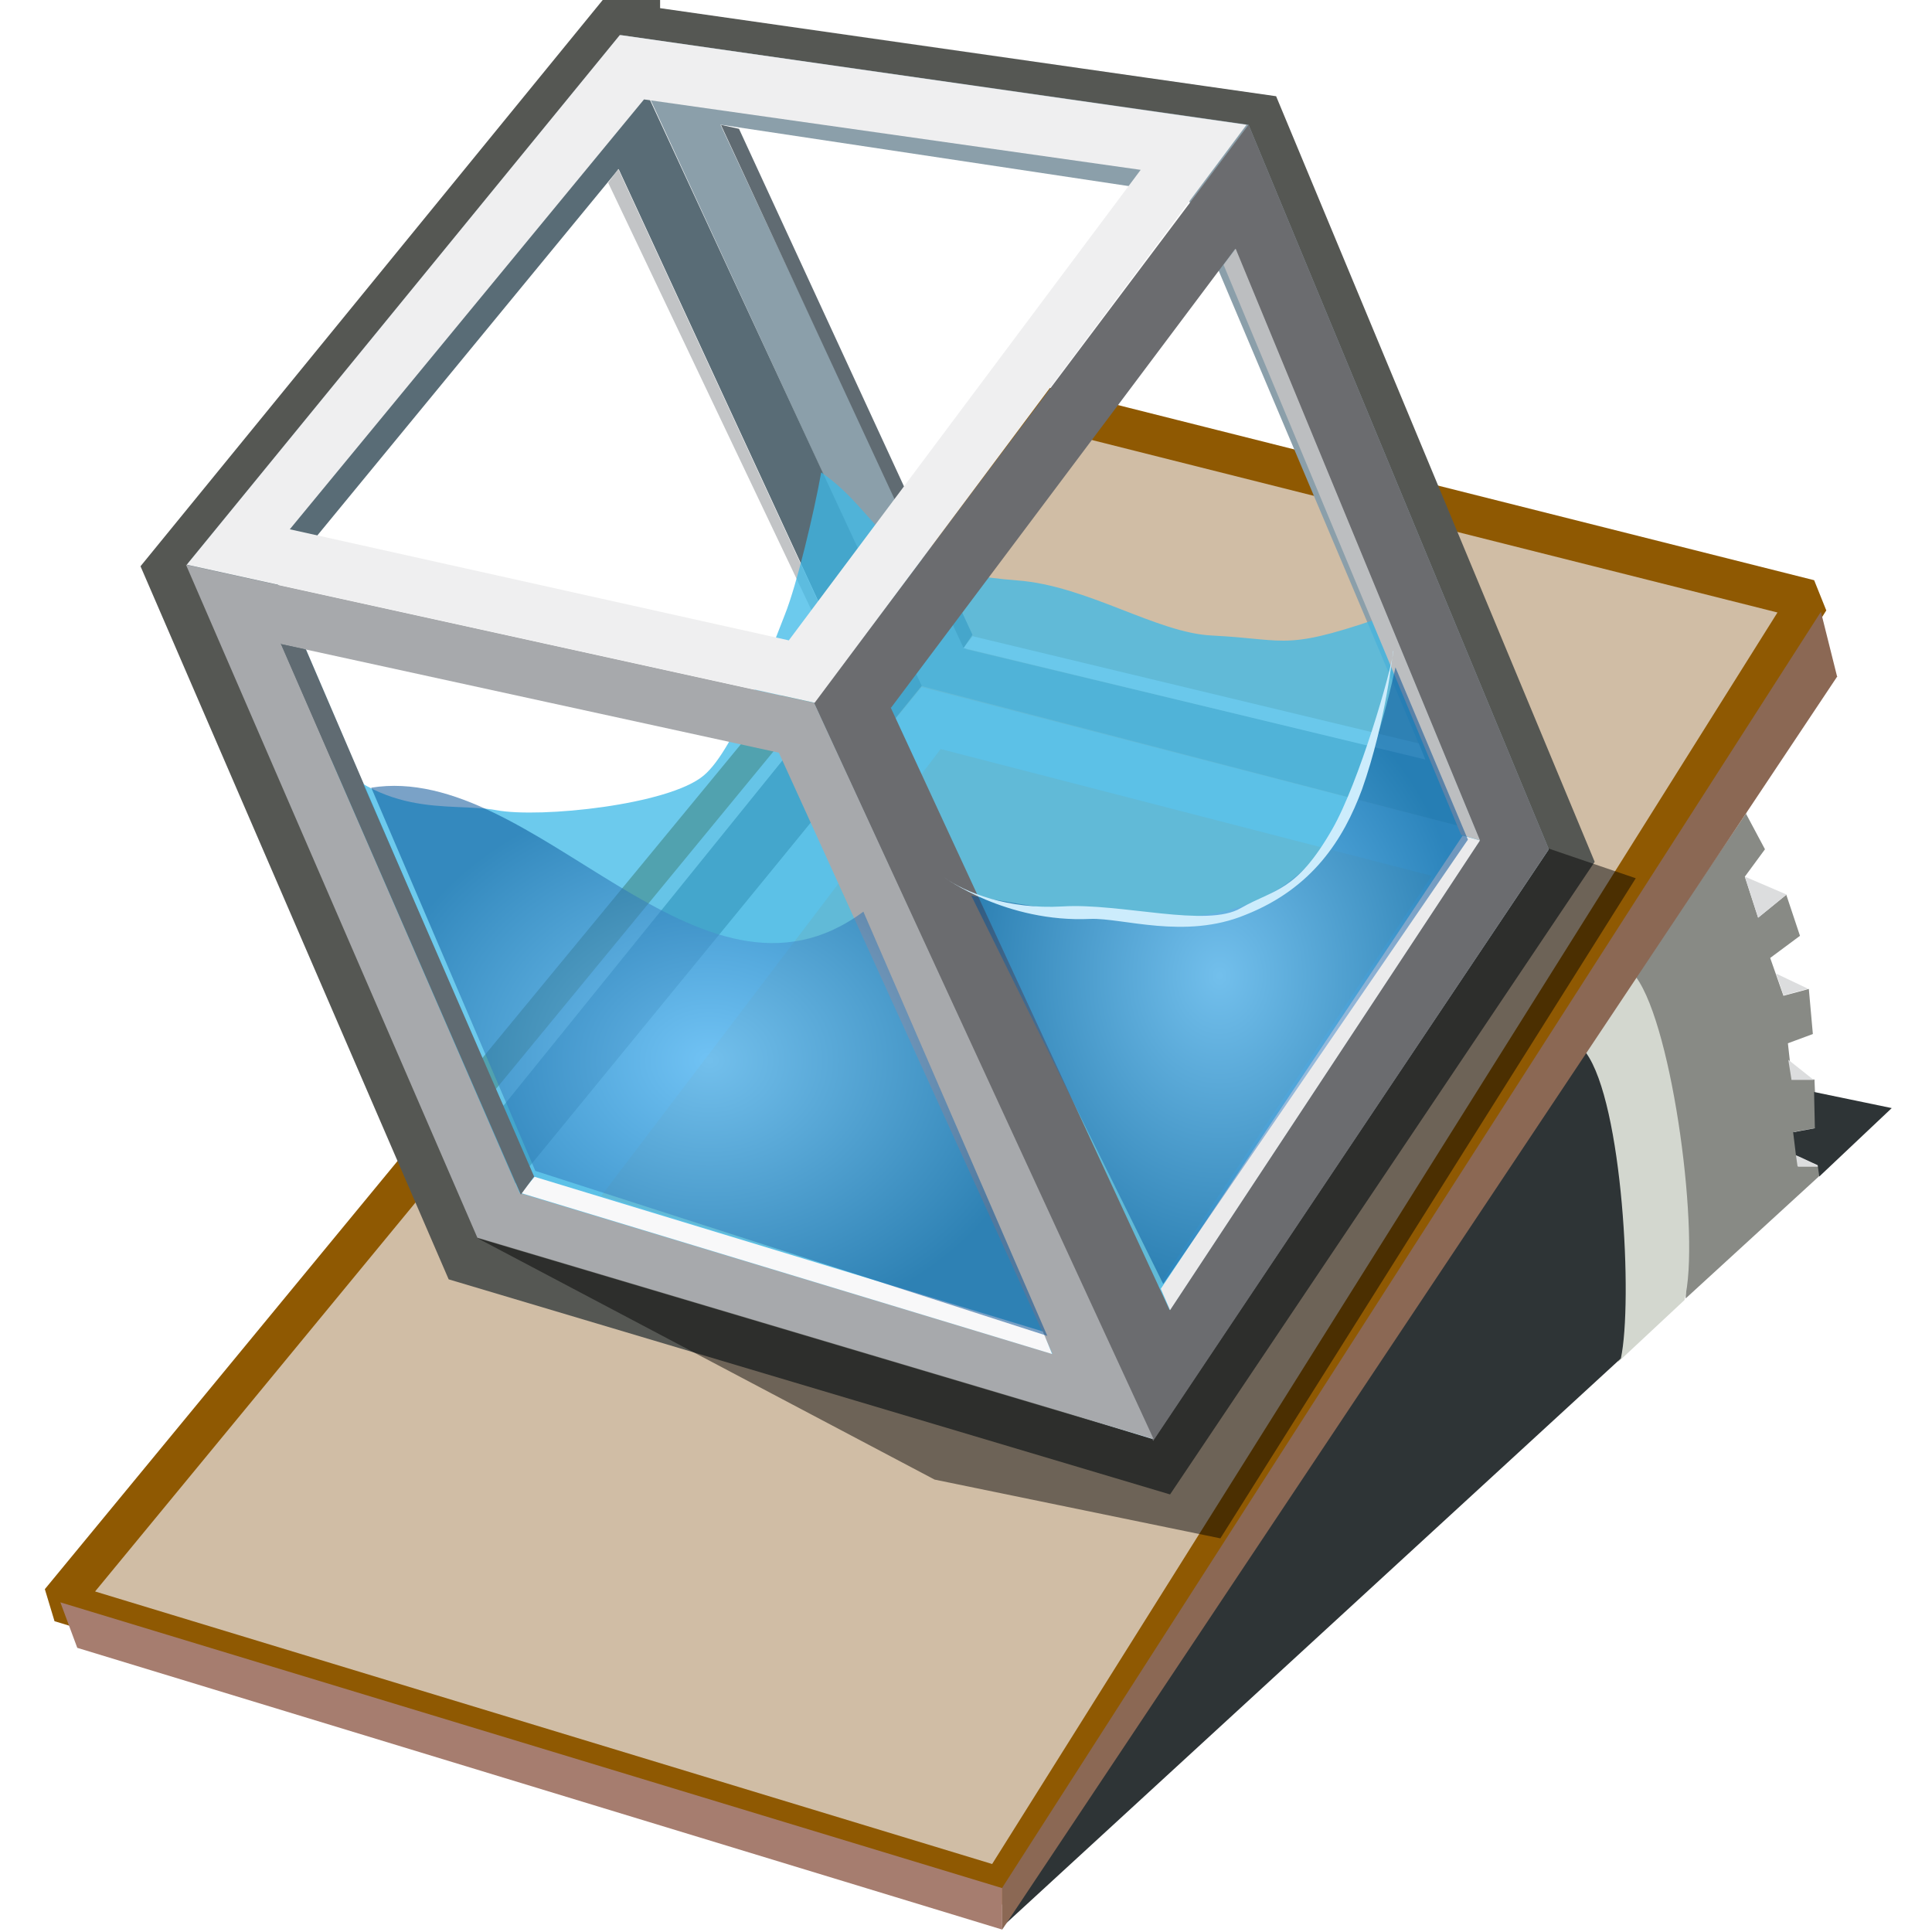 <svg xmlns="http://www.w3.org/2000/svg" width="48" height="48" xmlns:xlink="http://www.w3.org/1999/xlink"><defs><radialGradient id="c" cx="30.659" cy="24.423" r="6.165" xlink:href="#a" fx="30.659" fy="24.423" gradientTransform="matrix(1 0 0 1.242 -.36 -6.092)" gradientUnits="userSpaceOnUse"/><linearGradient id="a"><stop offset="0" stop-color="#83c4ff" stop-opacity=".522"/><stop offset="1" stop-color="#004d93" stop-opacity=".522"/></linearGradient><radialGradient id="b" cx="17.981" cy="26.539" r="8.402" xlink:href="#a" fx="17.981" fy="26.539" gradientTransform="matrix(1 0 0 .813 -.36 4.77)" gradientUnits="userSpaceOnUse"/></defs><g><path fill="none" d="M24.87 47.9L47 27.56"/><path fill="#888a85" fill-rule="evenodd" d="M43.37 20.2l.48.9-.5.68.33 1.02.7-.57.34 1.02-.74.55.33.94.63-.17.1 1.12-.62.23.1.9h.56l.05 1.2-.55.1.1.86h.54v.22l-3.34 3.06s.1-2.68-.22-4.48c-.45-2.5-1.03-3.5-1.03-3.5l2.77-4.1z"/><path fill="#dcddde" fill-rule="evenodd" d="M45.06 26.83l-.63-.5.08.5h.56z"/><path fill="#dcddde" fill-rule="evenodd" d="M44.93 24.57l-.8-.38.18.54.63-.17z"/><path fill="#dcddde" fill-rule="evenodd" d="M44.4 22.23l-1.05-.45.33 1.02.7-.57z"/><path fill="#dcddde" fill-rule="evenodd" d="M45.2 28.98l-.58-.28.04.28h.53z"/><path fill="#d3d7cf" fill-rule="evenodd" d="M40.64 24.28l-1.24 1.86c.62 1.08 1.13 3.83.8 7.7l1.65-1.54c.4-1.53-.28-6.76-1.2-8.02"/><path fill="#2e3436" fill-rule="evenodd" d="M24.87 47.9l15.4-14.15c.3-1.4.05-6.34-.87-7.6L24.87 47.9z"/><path fill="#d0bda5" fill-rule="evenodd" stroke="#8f5902" d="M1.5 39.8l24.45-29.68 19 4.78-20.08 32L1.5 39.8z" stroke-linejoin="bevel"/><path fill="none" stroke="#555753" stroke-width="2" d="M15.4 1.06L4.65 14.23l7.23 16.73 16.77 5 9.84-14.66L31 3.3 15.4 1.07z"/><path fill="#8b6854" fill-rule="evenodd" d="M45.65 16.8L24.9 47.94V46.9l20.34-31.7.4 1.6z"/><path fill="#a67d6f" fill-rule="evenodd" d="M24.9 47.94l-22.98-7-.42-1.13 23.4 7.1v1.04z"/><path fill="#2e3436" fill-rule="evenodd" d="M44.55 28.13l.54-.1-.02-.9 1.93.4-1.8 1.7-.04-.28-.54-.25-.07-.57z"/><path fill-opacity=".473" fill-rule="evenodd" d="M38.47 21.08l2.17.74-10.32 16.4-7.1-1.46-11.36-6 16.8 5 9.8-14.68z"/><path fill="#8b9faa" fill-rule="evenodd" d="M31.02 3.1L15.42.87l7.46 16.17 15.6 4.06-7.46-18zm-13.1 0l11.56 1.74 5.93 14.02L24 16.13 17.9 3.1"/><path fill="#596c76" fill-rule="evenodd" d="M15.4.87L4.66 14l7.2 16.66L22.9 17.04 15.4.87zM6.9 14.5l8.47-10.3 5.8 12.55-8.7 10.72L6.9 14.5z"/><path fill="#bed8e6" fill-rule="evenodd" d="M22.9 17.07L11.83 30.6l16.83 5.16 9.82-14.66-15.58-4.03zm4.78 16.54l-12.74-3.9 8.43-11.1 12.2 3.15-7.9 11.86z"/><path fill="#f6f6f6" fill-rule="evenodd" d="M24.17 15.8l-.24.3 11.48 2.77-.16-.4-11.07-2.66z"/><path fill="#606b72" fill-rule="evenodd" d="M17.9 3.1l.46.1 5.8 12.57-.22.33-6.03-13z"/><path fill="#e6e7e8" fill-rule="evenodd" d="M21.16 16.75l-.3-.08-8.55 10.4.2.4 8.66-10.72z"/><path fill="#c2c4c6" fill-rule="evenodd" d="M21.16 16.75L15.36 4.2l-.25.34 5.77 12.13"/><path fill="#3db9e8" fill-opacity=".755" fill-rule="evenodd" d="M20.4 11.75c-.18 1-.6 2.77-.9 3.52-.3.75-1.23 3.35-2.02 4-.87.73-4.06 1.06-5.14.86-1.18-.22-2.95.3-4.67-1.86l5.04 11.55 13.76 4.13 2.88-1.35 7.5-11.66-2.1-5.75c-2.88 1.02-2.65.7-4.63.6-1.38-.06-3.1-1.24-4.85-1.37-3.52-.27-3.25-1.55-4.86-2.68z"/><path fill="#6b6c6f" fill-rule="evenodd" d="M31.02 3.1l-10.8 14.36 8.43 18.34 9.83-14.7-7.46-18zm-8.88 14.48l8.55-11.4 6.07 14.7-7.7 11.67-6.93-14.97z"/><path fill="#a7a9ac" fill-rule="evenodd" d="M20.22 17.46l-15.6-3.43 7.24 16.72 16.8 5-8.44-18.3zM6.97 16l12.38 2.7 6.8 14.94-13.24-4-5.93-13.65z"/><path fill="#efeff0" fill-rule="evenodd" d="M15.4.87L4.64 14.03l15.6 3.43L30.97 3.1 15.4.87zm4.2 15.04L7.2 13.15 16 2.47l12.34 1.75-8.75 11.7z"/><path fill="#ebebec" fill-rule="evenodd" d="M36.77 20.88l-.43-.12-7.5 11.26.23.53 7.7-11.67z"/><path fill="#f8f8f9" fill-rule="evenodd" d="M13.28 29.24l-.34.4 13.2 4-.23-.56-12.62-3.84z"/><path fill="#bcbec0" fill-rule="evenodd" d="M36.77 20.88L30.7 6.18l-.3.4 5.9 14.16"/><path fill="#606b72" fill-rule="evenodd" d="M6.97 16l.6.13 5.7 13.1-.33.45-5.97-13.7z"/><path fill="url(#SVGID_7_)" fill-rule="evenodd" d="M29.04 32.54l7.74-11.68-6.1-14.72-8.55 11.45 6.9 14.94z"/><path fill="url(#SVGID_8_)" fill-rule="evenodd" d="M12.98 29.63l13.22 3.95-6.68-14.93L7.05 16l5.93 13.63z"/><path fill="url(#SVGID_9_)" fill-rule="evenodd" d="M7.33 13.1l12.33 2.87 8.6-11.72-12.28-1.7L7.33 13.1z"/><path fill="url(#b)" fill-rule="evenodd" d="M9.22 19.57c4.08-.66 8.15 6.1 12.23 3.08l4.57 10.54-12.72-4.1-4.08-9.53z"/><path fill="url(#c)" fill-rule="evenodd" d="M24.13 22.25c6.27 1.13 9.05 1.12 10.54-5.67l1.8 4.28L28.9 31.9l-4.77-9.65z"/><path fill="#ccecfc" fill-rule="evenodd" d="M34.62 16.17c-.05.5-.86 3.28-1.52 4.43-.9 1.57-1.43 1.48-2.27 1.96-.84.5-2.98-.13-4.43-.04-1.36.08-2.42-.35-2.94-.72 0 0 1.54 1.13 3.63 1.03.8-.03 2.35.52 3.85-.1 1.67-.66 2.44-1.88 2.9-3.12.6-1.7.77-3.43.77-3.43z"/></g></svg>